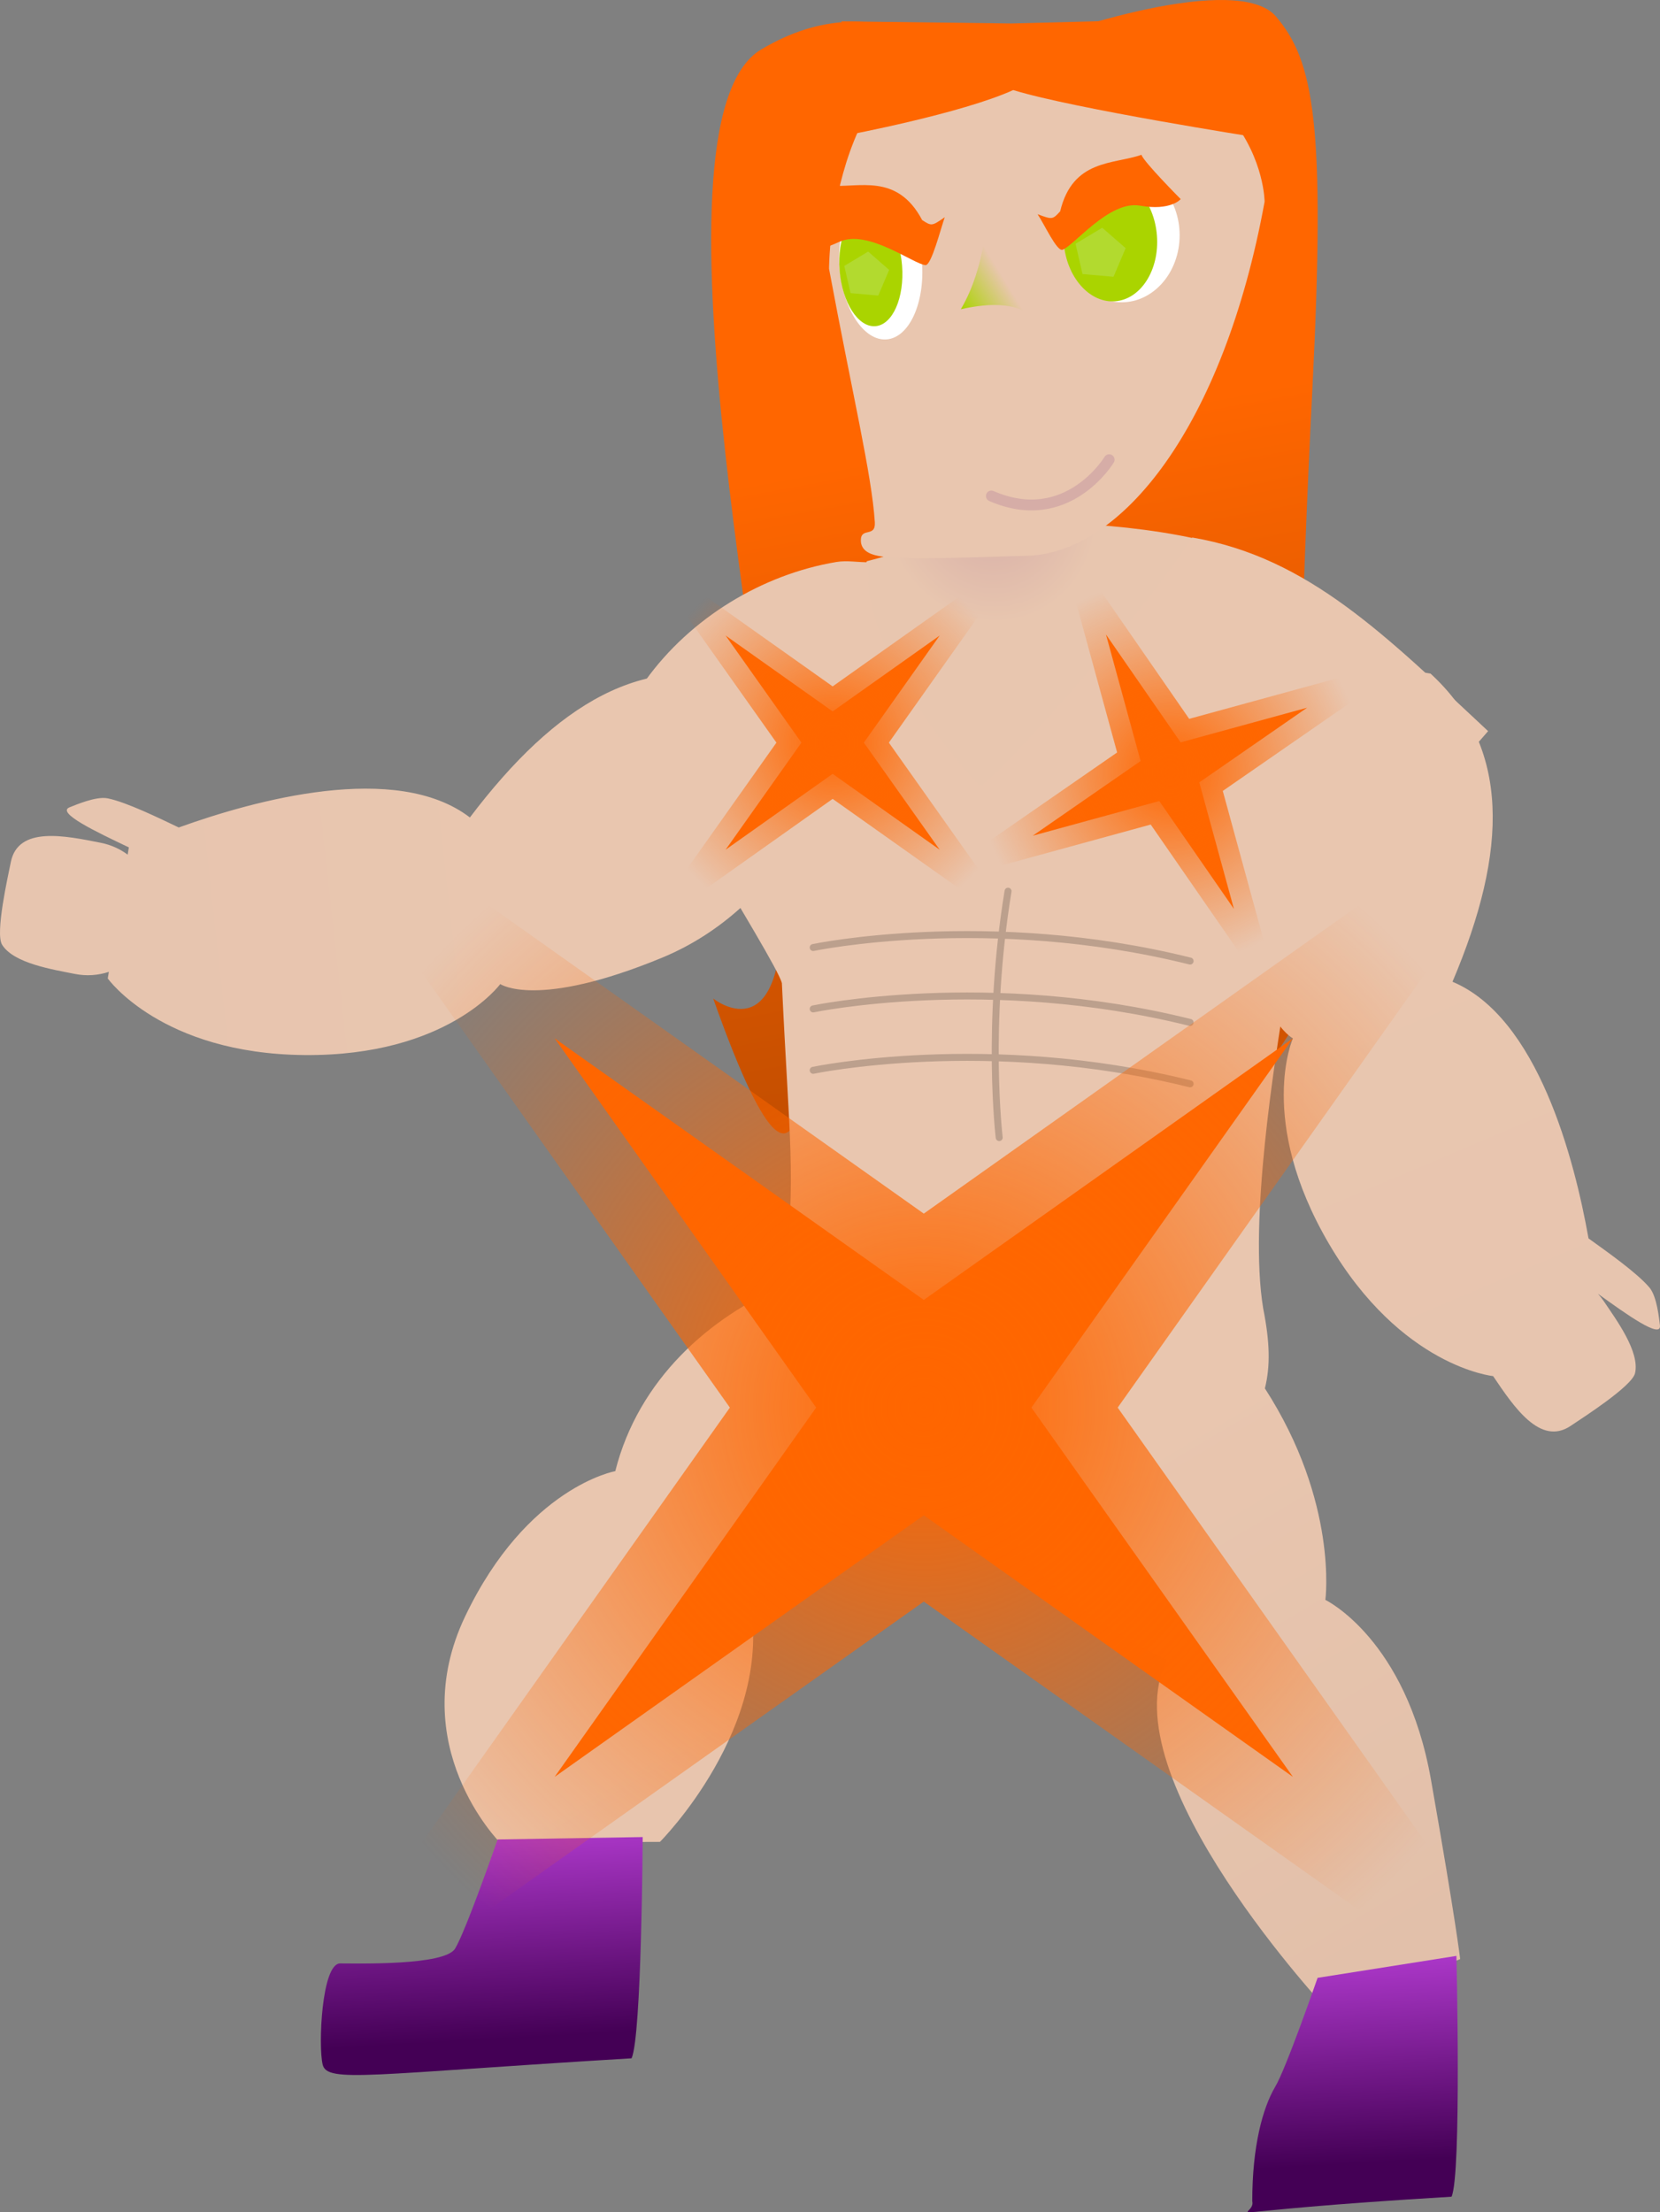 <?xml version="1.0" encoding="UTF-8" standalone="no"?>
<!-- Created with Inkscape (http://www.inkscape.org/) -->

<svg
   xmlns:dc="http://purl.org/dc/elements/1.1/"
   xmlns:cc="http://creativecommons.org/ns#"
   xmlns:rdf="http://www.w3.org/1999/02/22-rdf-syntax-ns#"
   xmlns:svg="http://www.w3.org/2000/svg"
   xmlns="http://www.w3.org/2000/svg"
   xmlns:xlink="http://www.w3.org/1999/xlink"
   xmlns:sodipodi="http://sodipodi.sourceforge.net/DTD/sodipodi-0.dtd"
   xmlns:inkscape="http://www.inkscape.org/namespaces/inkscape"
   width="1239.737"
   height="1651.513"
   viewBox="0 0 328.014 436.963"
   version="1.1"
   id="svg8"
   inkscape:version="0.92+devel unknown"
   sodipodi:docname="geepm nude.svg">
  <rect x="0" y="0" width="328.014" height="436.963" fill="#808080" stroke="none"/>
  <title
     id="title4294">GeePM</title>
  <defs
     id="defs2">
    <linearGradient
       inkscape:collect="always"
       id="linearGradient4415">
      <stop
         style="stop-color:#ff6600;stop-opacity:1;"
         offset="0"
         id="stop4411" />
      <stop
         style="stop-color:#ff6600;stop-opacity:0;"
         offset="1"
         id="stop4413" />
    </linearGradient>
    <linearGradient
       inkscape:collect="always"
       id="linearGradient4371">
      <stop
         style="stop-color:#ff6600;stop-opacity:1;"
         offset="0"
         id="stop4367" />
      <stop
         style="stop-color:#ff6600;stop-opacity:0;"
         offset="1"
         id="stop4369" />
    </linearGradient>
    <linearGradient
       inkscape:collect="always"
       id="linearGradient4397">
      <stop
         style="stop-color:#aad400;stop-opacity:1"
         offset="0"
         id="stop4393" />
      <stop
         style="stop-color:#e9c6af;stop-opacity:1"
         offset="1"
         id="stop4395" />
    </linearGradient>
    <linearGradient
       inkscape:collect="always"
       id="linearGradient4389">
      <stop
         style="stop-color:#ff6600;stop-opacity:1;"
         offset="0"
         id="stop4385" />
      <stop
         style="stop-color:#b74900;stop-opacity:1"
         offset="1"
         id="stop4387" />
    </linearGradient>
    <linearGradient
       inkscape:collect="always"
       id="linearGradient4381">
      <stop
         style="stop-color:#d6ada7;stop-opacity:1;"
         offset="0"
         id="stop4377" />
      <stop
         style="stop-color:#e8c6af;stop-opacity:1"
         offset="1"
         id="stop4379" />
    </linearGradient>
    <linearGradient
       inkscape:collect="always"
       id="linearGradient4333">
      <stop
         style="stop-color:#e9c6af;stop-opacity:1;"
         offset="0"
         id="stop4329" />
      <stop
         style="stop-color:#e1bfa9;stop-opacity:1"
         offset="1"
         id="stop4331" />
    </linearGradient>
    <linearGradient
       inkscape:collect="always"
       id="linearGradient4325">
      <stop
         style="stop-color:#e9c6af;stop-opacity:1;"
         offset="0"
         id="stop4321" />
      <stop
         style="stop-color:#e7c5af;stop-opacity:1"
         offset="1"
         id="stop4323" />
    </linearGradient>
    <linearGradient
       inkscape:collect="always"
       id="linearGradient4317">
      <stop
         style="stop-color:#e9c6af;stop-opacity:1;"
         offset="0"
         id="stop4313" />
      <stop
         style="stop-color:#e7c5af;stop-opacity:1"
         offset="1"
         id="stop4315" />
    </linearGradient>
    <linearGradient
       inkscape:collect="always"
       id="linearGradient4307">
      <stop
         style="stop-color:#440055;stop-opacity:1"
         offset="0"
         id="stop4303" />
      <stop
         style="stop-color:#ab37c8;stop-opacity:1"
         offset="1"
         id="stop4305" />
    </linearGradient>
    <linearGradient
       inkscape:collect="always"
       xlink:href="#linearGradient4307"
       id="linearGradient4309"
       x1="368.986"
       y1="468.359"
       x2="366.71"
       y2="428.405"
       gradientUnits="userSpaceOnUse" />
    <linearGradient
       inkscape:collect="always"
       xlink:href="#linearGradient4317"
       id="linearGradient4319"
       x1="1767.942"
       y1="706.965"
       x2="1807.934"
       y2="1109.227"
       gradientUnits="userSpaceOnUse"
       gradientTransform="matrix(-0.232,0.127,0.127,0.232,769.1,-196.158)" />
    <linearGradient
       inkscape:collect="always"
       xlink:href="#linearGradient4325"
       id="linearGradient4327"
       x1="1186.636"
       y1="734.657"
       x2="1148.046"
       y2="1083.005"
       gradientUnits="userSpaceOnUse"
       gradientTransform="matrix(0,-0.265,-0.265,0,488.076,493.847)" />
    <linearGradient
       inkscape:collect="always"
       xlink:href="#linearGradient4333"
       id="linearGradient4335"
       x1="405.138"
       y1="306.572"
       x2="406.556"
       y2="441.242"
       gradientUnits="userSpaceOnUse"
       gradientTransform="matrix(-3.227,1.967,1.967,3.227,2204.154,-649.963)" />
    <linearGradient
       inkscape:collect="always"
       xlink:href="#linearGradient4333"
       id="linearGradient4343"
       x1="310.648"
       y1="354.414"
       x2="376.556"
       y2="354.414"
       gradientUnits="userSpaceOnUse"
       gradientTransform="rotate(31.071,388.328,292.9)" />
    <linearGradient
       inkscape:collect="always"
       xlink:href="#linearGradient4389"
       id="linearGradient4391"
       x1="387.754"
       y1="67.319"
       x2="395.972"
       y2="148.305"
       gradientUnits="userSpaceOnUse"
       gradientTransform="matrix(1.055,0,0,1.92,-24.23,-19.086)" />
    <linearGradient
       inkscape:collect="always"
       xlink:href="#linearGradient4397"
       id="linearGradient4399"
       x1="372.589"
       y1="74.839"
       x2="381.472"
       y2="69.375"
       gradientUnits="userSpaceOnUse" />
    <radialGradient
       inkscape:collect="always"
       xlink:href="#linearGradient4381"
       id="radialGradient4333"
       cx="378.402"
       cy="121.696"
       fx="378.402"
       fy="121.696"
       r="37.394"
       gradientTransform="matrix(0.208,0.566,-0.524,0.193,363.487,-112.053)"
       gradientUnits="userSpaceOnUse" />
    <radialGradient
       inkscape:collect="always"
       xlink:href="#linearGradient4371"
       id="radialGradient4386"
       cx="364.805"
       cy="158.442"
       fx="364.805"
       fy="158.442"
       r="35.573"
       gradientUnits="userSpaceOnUse" />
    <linearGradient
       inkscape:collect="always"
       xlink:href="#linearGradient4307"
       id="linearGradient4390"
       gradientUnits="userSpaceOnUse"
       x1="368.986"
       y1="468.359"
       x2="366.71"
       y2="428.405"
       gradientTransform="translate(-46.481,-54.19)" />
    <linearGradient
       inkscape:collect="always"
       xlink:href="#linearGradient4307"
       id="linearGradient4392"
       gradientUnits="userSpaceOnUse"
       x1="368.986"
       y1="468.359"
       x2="366.71"
       y2="428.405"
       gradientTransform="translate(49.096,-25.366)" />
    <radialGradient
       inkscape:collect="always"
       xlink:href="#linearGradient4415"
       id="radialGradient4417"
       cx="365.266"
       cy="291.787"
       fx="365.266"
       fy="291.787"
       r="131.419"
       gradientUnits="userSpaceOnUse" />
    <radialGradient
       inkscape:collect="always"
       xlink:href="#linearGradient4415"
       id="radialGradient4423"
       gradientUnits="userSpaceOnUse"
       cx="365.266"
       cy="291.787"
       fx="365.266"
       fy="291.787"
       r="131.419"
       gradientTransform="matrix(0.29,0,0,0.29,241.354,75.842)" />
    <radialGradient
       inkscape:collect="always"
       xlink:href="#linearGradient4415"
       id="radialGradient4429"
       gradientUnits="userSpaceOnUse"
       gradientTransform="matrix(0.29,0,0,0.29,308.004,81.584)"
       cx="365.266"
       cy="291.787"
       fx="365.266"
       fy="291.787"
       r="131.419" />
  </defs>
  <sodipodi:namedview
     id="base"
     pagecolor="#ffffff"
     bordercolor="#666666"
     borderopacity="1.0"
     inkscape:pageopacity="0.0"
     inkscape:pageshadow="2"
     inkscape:zoom="0.12374369"
     inkscape:cx="-1207.2322"
     inkscape:cy="2213.588"
     inkscape:document-units="mm"
     inkscape:current-layer="layer1"
     showgrid="false"
     inkscape:window-width="1920"
     inkscape:window-height="1016"
     inkscape:window-x="0"
     inkscape:window-y="0"
     inkscape:window-maximized="1"
     units="px"
     inkscape:pagecheckerboard="true"
     inkscape:document-rotation="0"
     fit-margin-top="0"
     fit-margin-left="0"
     fit-margin-right="0"
     fit-margin-bottom="0">
    <inkscape:grid
       type="xygrid"
       id="grid4485"
       originx="-182.728"
       originy="164.97" />
  </sodipodi:namedview>
  <g
     inkscape:label="Head"
     inkscape:groupmode="layer"
     id="layer1"
     transform="translate(-182.728,-25.007)"
     style="display:inline">
    <path
       style="display:inline;fill:url(#linearGradient4391);fill-opacity:1;stroke:none;stroke-width:0.922px;stroke-linecap:butt;stroke-linejoin:miter;stroke-opacity:1"
       d="m 323.657,222.236 c 0,0 13.595,10.944 13.595,-17.628 0,-28.572 -28.518,-155.318 -4.126,-169.824 24.392,-14.512 39.848,4.831 49.508,0.396 9.66,-4.395 44.738,-15.713 52.225,-6.911 7.487,8.79 9.841,20.987 7.185,73.737 -2.048,40.672 -4.257,99.289 -0.485,118.893 -14.321,38.31 -93.175,73.611 -98.145,26.526 -4.172,-21.795 -0.067,30.381 -19.757,-25.188 z"
       id="path4523"
       inkscape:connector-curvature="0"
       sodipodi:nodetypes="csccccccc" />
    <path
       style="display:inline;fill:url(#radialGradient4333);fill-opacity:1;stroke:none;stroke-width:0.387px;stroke-linecap:butt;stroke-linejoin:miter;stroke-opacity:1"
       d="m 354.009,135.857 c 0,0 14.992,-3.587 18.023,-8.184 20.716,0.337 40.122,0.814 56.266,6.31 -13.239,24.005 -48.638,61.441 -48.638,61.441 0,0 -30.375,-46.103 -25.652,-59.567 z"
       id="path4591"
       inkscape:connector-curvature="0"
       sodipodi:nodetypes="ccccc" />
  </g>
  <g
     inkscape:groupmode="layer"
     id="layer3"
     inkscape:label="Body"
     style="display:inline"
     transform="translate(-182.728,-13.757)">
    <path
       style="fill:url(#linearGradient4335);fill-opacity:1;stroke:none;stroke-width:1.464px;stroke-linecap:butt;stroke-linejoin:miter;stroke-opacity:1"
       d="m 1578.574,452.561 c -34.594,53.979 -124.804,156.659 -156.525,184.697 -0.766,0.03 -1.509,0.056 -2.268,0.086 -42.189,-44.106 -91.411,-123.316 -81.795,-166.389 -8.568,0.293 -16.388,-1.568 -24.957,-0.127 -55.028,9.256 -108.614,41.53 -142.168,88.262 -3.506,2.732 -6.756,6.589 -9.762,11.783 -9.767,16.876 107.65,196.932 111.463,213.871 5.631,120.793 10.61,137.926 2.201,225.029 -56.011,23.752 -109.141,70.198 -126.434,138.676 0,0 -65.776,11.682 -111.871,108.074 -46.096,96.392 25.797,168.672 25.797,168.672 l 119.371,-0.41 c 0,0 85.928,-85.989 66.744,-181.27 93.362,-74.763 111.966,-90.383 159.184,-138.174 l 15.65,-1.893 v 0 0 c -6.584,8.244 5.463,-6.264 0,0 -9.964,80.445 41.003,138.061 136.457,185.932 -44.055,86.635 121.596,262.74 121.596,262.74 l 97.068,-39.986 c 0,0 -3.223,-28.359 -21.754,-133.586 -18.531,-105.227 -78.758,-134.137 -78.758,-134.137 0,0 9.757,-72.721 -45.1,-157.643 4.147,-16.68 3.713,-34.543 -1.26,-59.545 -10.979,-66.1 9.222,-187.026 15.531,-227.99 13.278,-86.215 92.04,-131.73 152.174,-202.361 -75.34,-70.091 -133.478,-129.473 -220.586,-144.312 z"
       transform="scale(0.265)"
       id="path4289"
       inkscape:connector-curvature="0"
       sodipodi:nodetypes="ccccccccccccccccccccccscccscc" />
    <path
       style="fill:url(#linearGradient4327);fill-opacity:1;stroke:none;stroke-width:0.387px;stroke-linecap:butt;stroke-linejoin:miter;stroke-opacity:1"
       d="m 346.581,166.991 c 0,0 -8.282,25.724 -33.054,35.941 -24.772,10.218 -31.947,5.197 -31.947,5.197 0,0 -10.425,14.275 -38.693,14.023 -28.269,-0.252 -38.864,-15.127 -38.864,-15.127 l 0.21,-1.307 c -2.096,0.693 -4.393,0.872 -6.712,0.41 -4.424,-0.882 -12.108,-2.094 -14.382,-5.771 -1.401,-2.266 1.184,-13.591 1.727,-16.317 1.426,-7.15 10.667,-5.231 17.817,-3.805 1.975,0.394 3.757,1.21 5.274,2.335 l 0.231,-1.437 c -6.293,-2.995 -14.469,-6.86 -11.697,-7.922 1.057,-0.405 5.195,-2.228 7.503,-1.765 3.697,0.741 10.141,3.893 14.053,5.757 14.901,-5.369 42.967,-13.134 57.53,-1.979 17.055,-22.525 34.501,-33.007 54.949,-26.537 5.259,6.633 16.056,18.304 16.056,18.304 z"
       id="path4571"
       inkscape:connector-curvature="0" />
    <path
       style="fill:#e9c6af;stroke:none;stroke-width:1.324px;stroke-linecap:butt;stroke-linejoin:miter;stroke-opacity:1"
       d="m 346.545,66.847 c 4.653,24.979 8.46,40.759 9.046,50.052 0.197,3.127 -2.781,0.902 -2.76,3.614 0.029,3.769 6.305,3.221 8.542,3.391 4.775,0.364 21.535,-0.344 23.755,-0.354 19.261,-0.09 39.429,-25.847 47.481,-69.944 0,0 0,-33.101 -52.962,-33.101 -33.101,4.3e-5 -33.101,46.342 -33.101,46.342 z"
       id="path4487"
       inkscape:connector-curvature="0"
       sodipodi:nodetypes="csssscsc" />
    <ellipse
       ry="13.241"
       rx="11.467"
       cy="60.227"
       cx="404.354"
       id="ellipse4497"
       style="fill:#ffffff;fill-opacity:1;stroke:none;stroke-width:5.378;stroke-linecap:round;stroke-linejoin:round;stroke-miterlimit:4;stroke-dasharray:none;stroke-opacity:1;paint-order:stroke fill markers" />
    <path
       sodipodi:nodetypes="ccc"
       style="fill:url(#linearGradient4399);fill-opacity:1;stroke:none;stroke-width:0.881;stroke-linecap:butt;stroke-linejoin:miter;stroke-miterlimit:4;stroke-dasharray:none;stroke-opacity:1"
       d="m 377.702,56.01 c 0,0 -0.117,10.343 -5.113,18.829 10.27,-2.314 13.182,0.903 13.182,0.903"
       id="path4489"
       inkscape:connector-curvature="0" />
    <ellipse
       ry="14.806"
       rx="8.163"
       cy="93.754"
       cx="350.498"
       id="ellipse4499"
       style="fill:#ffffff;fill-opacity:1;stroke:none;stroke-width:5.876;stroke-linecap:round;stroke-linejoin:round;stroke-miterlimit:4;stroke-dasharray:none;stroke-opacity:1;paint-order:stroke fill markers"
       transform="rotate(-4.489)" />
    <ellipse
       style="fill:#aad400;fill-opacity:1;stroke:none;stroke-width:4.516;stroke-linecap:round;stroke-linejoin:round;stroke-miterlimit:4;stroke-dasharray:none;stroke-opacity:1;paint-order:stroke fill markers"
       id="path4491"
       cx="348.497"
       cy="94.253"
       rx="6.188"
       ry="11.534"
       transform="rotate(-4.489)" />
    <ellipse
       style="fill:#aad400;fill-opacity:1;stroke:none;stroke-width:4.654;stroke-linecap:round;stroke-linejoin:round;stroke-miterlimit:4;stroke-dasharray:none;stroke-opacity:1;paint-order:stroke fill markers"
       id="path4493"
       cx="396.121"
       cy="92.274"
       rx="9.235"
       ry="12.313"
       transform="rotate(-4.489)" />
    <path
       style="fill:none;fill-opacity:1;stroke:#d6ada7;stroke-width:2.144;stroke-linecap:round;stroke-linejoin:miter;stroke-miterlimit:4;stroke-dasharray:none;stroke-opacity:1;paint-order:stroke fill markers"
       d="m 401.897,104.561 c 0,0 -8.261,13.718 -23.276,7.167"
       id="path4520"
       inkscape:connector-curvature="0"
       sodipodi:nodetypes="cc" />
    <path
       sodipodi:type="star"
       style="display:inline;opacity:0.186;fill:#d5f6ff;fill-opacity:1;stroke:none;stroke-width:6.552;stroke-linecap:round;stroke-linejoin:round;stroke-miterlimit:4;stroke-dasharray:none;stroke-dashoffset:0;stroke-opacity:1;paint-order:stroke fill markers"
       id="path4561"
       sodipodi:sides="5"
       sodipodi:cx="400.06476"
       sodipodi:cy="63.94603"
       sodipodi:r1="5.227479"
       sodipodi:r2="4.2291198"
       sodipodi:arg1="1.0303768"
       sodipodi:arg2="1.6586954"
       inkscape:flatsided="true"
       inkscape:rounded="0"
       inkscape:randomized="0"
       d="m 402.754,68.429 -6.122,-0.539 -1.379,-5.989 5.27,-3.162 4.635,4.035 z"
       inkscape:transform-center-x="-0.14172707"
       inkscape:transform-center-y="-0.36240089" />
    <path
       style="fill:#ff6600;fill-opacity:1;stroke:none;stroke-width:0.524px;stroke-linecap:butt;stroke-linejoin:miter;stroke-opacity:1"
       d="m 350.155,40.437 c 0,0 22.595,-4.262 32.782,-8.889 12.038,3.704 48.186,9.351 48.186,9.351 l -4.85,-23.615 -43.709,1.109 -33.542,-0.417 z"
       id="path4525"
       inkscape:connector-curvature="0"
       sodipodi:nodetypes="ccccccc" />
    <path
       style="fill:#ff6600;fill-opacity:1;stroke:none;stroke-width:0.387px;stroke-linecap:butt;stroke-linejoin:miter;stroke-opacity:1"
       d="m 392.656,63.096 c 2.224,-0.726 9.24,-9.795 15.326,-8.716 6.086,1.08 8.052,-1.289 8.052,-1.289 0,0 -7.288,-7.337 -7.764,-8.756 -5.424,1.92 -13.574,0.799 -16.054,11.168 -1.51,1.646 -1.572,1.638 -4.463,0.566 1.366,2.039 3.772,7.307 4.902,7.027 z"
       id="path4561-7"
       inkscape:connector-curvature="0"
       sodipodi:nodetypes="ccccccc" />
    <path
       sodipodi:nodetypes="ccccccc"
       inkscape:connector-curvature="0"
       id="path4563"
       d="m 365.622,66.125 c -2.335,-0.148 -11.393,-7.178 -17.017,-4.613 -5.623,2.565 -3.909,0.438 -3.909,0.438 0,0 1.81,-10.036 1.917,-11.528 5.732,0.505 13.344,-2.616 18.334,6.806 1.873,1.217 1.931,1.194 4.463,-0.567 -0.814,2.315 -2.623,9.454 -3.788,9.465 z"
       style="fill:#ff6600;fill-opacity:1;stroke:none;stroke-width:0.387px;stroke-linecap:butt;stroke-linejoin:miter;stroke-opacity:1" />
    <path
       style="fill:url(#linearGradient4319);fill-opacity:1;stroke:none;stroke-width:0.387px;stroke-linecap:butt;stroke-linejoin:miter;stroke-opacity:1"
       d="m 441.536,141.992 c 0,0 15.497,3.556 23.867,4.816 15.789,14.515 15.381,34.863 4.332,60.867 16.856,7.051 24.099,35.059 26.883,50.693 0.024,0.017 0.047,0.032 0.071,0.049 3.499,2.521 9.509,6.737 11.971,9.66 1.517,1.801 1.912,6.305 2.066,7.426 0.396,2.885 -6.639,-2.162 -12.246,-6.201 0.413,0.457 0.801,0.946 1.157,1.472 2.527,3.737 7.142,9.999 6.175,14.213 -0.596,2.597 -10.394,8.837 -12.697,10.394 -6.04,4.084 -11.264,-3.776 -15.349,-9.816 0,0 -18.176,-1.786 -32.464,-26.179 -14.288,-24.393 -7.095,-40.54 -7.095,-40.54 0,0 -7.926,-3.725 -11.393,-30.296 -3.467,-26.571 14.722,-46.557 14.722,-46.557 z"
       id="path4569"
       inkscape:connector-curvature="0" />
    <g
       id="g4297"
       style="fill:url(#linearGradient4309);fill-opacity:1">
      <path
         sodipodi:nodetypes="ccccscc"
         inkscape:connector-curvature="0"
         id="path4293"
         d="m 281.055,377.083 28.668,-0.47 c 0,0 -0.199,39.377 -2.198,43.7 -51.819,3.116 -60.134,4.937 -61.037,1.247 -0.903,-3.69 -0.202,-19.984 3.446,-19.984 3.647,0 20.626,0.437 22.709,-2.914 2.083,-3.351 8.413,-21.579 8.413,-21.579 z"
         style="fill:url(#linearGradient4390);fill-opacity:1;stroke:none;stroke-width:0.387px;stroke-linecap:butt;stroke-linejoin:miter;stroke-opacity:1" />
      <path
         style="fill:url(#linearGradient4392);fill-opacity:1;stroke:none;stroke-width:0.387px;stroke-linecap:butt;stroke-linejoin:miter;stroke-opacity:1"
         d="m 443.08,404.422 27.436,-4.336 c 0,0 1.033,43.243 -0.965,47.566 -51.819,3.116 -38.474,4.575 -39.377,0.885 -0.004,-10.867 2.064,-18.385 4.494,-22.536 2.083,-3.351 8.413,-21.579 8.413,-21.579 z"
         id="path4295"
         inkscape:connector-curvature="0"
         sodipodi:nodetypes="cccccc" />
    </g>
    <g
       style="display:inline"
       id="g4520"
       transform="matrix(1.429,0,0,1.429,-248.956,-140.851)">
      <path
         inkscape:connector-curvature="0"
         id="path4509"
         d="m 414.535,239.162 c 0,0 24.188,-5.078 52.118,1.871"
         style="fill:none;stroke:#bca08d;stroke-width:0.965;stroke-linecap:round;stroke-linejoin:miter;stroke-miterlimit:4;stroke-dasharray:none;stroke-opacity:1;paint-order:stroke fill markers" />
      <path
         style="fill:none;stroke:#bca08d;stroke-width:0.965;stroke-linecap:round;stroke-linejoin:miter;stroke-miterlimit:4;stroke-dasharray:none;stroke-opacity:1;paint-order:stroke fill markers"
         d="m 414.535,247.648 c 0,0 24.188,-5.078 52.118,1.871"
         id="path4511"
         inkscape:connector-curvature="0" />
      <path
         inkscape:connector-curvature="0"
         id="path4513"
         d="m 414.535,256.134 c 0,0 24.188,-5.078 52.118,1.871"
         style="fill:none;stroke:#bca08d;stroke-width:0.965;stroke-linecap:round;stroke-linejoin:miter;stroke-miterlimit:4;stroke-dasharray:none;stroke-opacity:1;paint-order:stroke fill markers" />
    </g>
    <path
       sodipodi:type="star"
       style="opacity:0.99;fill:#ff6600;fill-opacity:1;stroke-width:8.159;stroke-linecap:round;stroke-miterlimit:4;stroke-dasharray:none;paint-order:stroke fill markers"
       id="path4395"
       sodipodi:sides="4"
       sodipodi:cx="365.26572"
       sodipodi:cy="291.78696"
       sodipodi:r1="103.15417"
       sodipodi:r2="21.266678"
       sodipodi:arg1="0.78539816"
       sodipodi:arg2="1.5707963"
       inkscape:flatsided="false"
       inkscape:rounded="0"
       inkscape:randomized="0"
       d="m 438.207,364.728 -72.941,-51.674 -72.941,51.674 51.674,-72.941 -51.674,-72.941 72.941,51.674 72.941,-51.674 -51.674,72.941 z"
       inkscape:transform-center-x="1.091681e-05"
       inkscape:transform-center-y="5.0862632e-06" />
    <path
       inkscape:connector-curvature="0"
       id="path4515"
       d="m 380.171,238.451 c 0,0 -2.641,-22.013 1.747,-48.667"
       style="display:inline;fill:none;stroke:#bca08d;stroke-width:1.379;stroke-linecap:round;stroke-linejoin:miter;stroke-miterlimit:4;stroke-dasharray:none;stroke-opacity:1;paint-order:stroke fill markers"
       sodipodi:nodetypes="cc" />
    <path
       inkscape:transform-center-y="-6.0641156e-06"
       inkscape:transform-center-x="3.4897056e-05"
       d="M 496.684,423.206 365.266,330.103 233.847,423.206 326.949,291.787 233.847,160.368 365.266,253.471 496.684,160.368 403.582,291.787 Z"
       inkscape:randomized="0"
       inkscape:rounded="0"
       inkscape:flatsided="false"
       sodipodi:arg2="1.5707963"
       sodipodi:arg1="0.78539816"
       sodipodi:r2="38.316444"
       sodipodi:r1="185.85419"
       sodipodi:cy="291.78696"
       sodipodi:cx="365.26572"
       sodipodi:sides="4"
       id="path4401"
       style="opacity:0.99;fill:url(#radialGradient4417);fill-opacity:1;stroke:none;stroke-width:14.7;stroke-linecap:round;stroke-miterlimit:4;stroke-dasharray:none;paint-order:stroke fill markers"
       sodipodi:type="star" />
    <path
       inkscape:transform-center-y="5.4137579e-06"
       inkscape:transform-center-x="1.4484903e-05"
       d="m 368.406,181.59 -21.148,-14.982 -21.148,14.982 14.982,-21.148 -14.982,-21.148 21.148,14.982 21.148,-14.982 -14.982,21.148 z"
       inkscape:randomized="0"
       inkscape:rounded="0"
       inkscape:flatsided="false"
       sodipodi:arg2="1.5707963"
       sodipodi:arg1="0.78539816"
       sodipodi:r2="6.1659808"
       sodipodi:r1="29.908133"
       sodipodi:cy="160.44179"
       sodipodi:cx="347.25751"
       sodipodi:sides="4"
       id="path4419"
       style="opacity:0.99;fill:#ff6600;fill-opacity:1;stroke-width:2.366;stroke-linecap:round;stroke-miterlimit:4;stroke-dasharray:none;paint-order:stroke fill markers"
       sodipodi:type="star" />
    <path
       sodipodi:type="star"
       style="opacity:0.99;fill:url(#radialGradient4423);fill-opacity:1;stroke:none;stroke-width:4.262;stroke-linecap:round;stroke-miterlimit:4;stroke-dasharray:none;paint-order:stroke fill markers"
       id="path4421"
       sodipodi:sides="4"
       sodipodi:cx="347.25751"
       sodipodi:cy="160.44179"
       sodipodi:r1="53.885868"
       sodipodi:r2="11.109327"
       sodipodi:arg1="0.78539816"
       sodipodi:arg2="1.5707963"
       inkscape:flatsided="false"
       inkscape:rounded="0"
       inkscape:randomized="0"
       d="m 385.361,198.545 -38.103,-26.994 -38.103,26.994 26.994,-38.103 -26.994,-38.103 38.103,26.994 38.103,-26.994 -26.994,38.103 z"
       inkscape:transform-center-x="2.1437646e-05"
       inkscape:transform-center-y="2.1808588e-06" />
    <path
       sodipodi:type="star"
       style="opacity:0.99;fill:#ff6600;fill-opacity:1;stroke-width:2.366;stroke-linecap:round;stroke-miterlimit:4;stroke-dasharray:none;paint-order:stroke fill markers"
       id="path4425"
       sodipodi:sides="4"
       sodipodi:cx="413.90784"
       sodipodi:cy="166.18391"
       sodipodi:r1="29.908133"
       sodipodi:r2="6.1659808"
       sodipodi:arg1="0.78539816"
       sodipodi:arg2="1.5707963"
       inkscape:flatsided="false"
       inkscape:rounded="0"
       inkscape:randomized="0"
       d="m 435.056,187.332 -21.148,-14.982 -21.148,14.982 14.982,-21.148 -14.982,-21.148 21.148,14.982 21.148,-14.982 -14.982,21.148 z"
       inkscape:transform-center-x="1.5126961e-05"
       transform="rotate(19.997,413.908,166.184)" />
    <path
       inkscape:transform-center-y="-4.7291341e-06"
       inkscape:transform-center-x="2.0554978e-05"
       d="m 452.011,204.287 -38.103,-26.994 -38.103,26.994 26.994,-38.103 -26.994,-38.103 38.103,26.994 38.103,-26.994 -26.994,38.103 z"
       inkscape:randomized="0"
       inkscape:rounded="0"
       inkscape:flatsided="false"
       sodipodi:arg2="1.5707963"
       sodipodi:arg1="0.78539816"
       sodipodi:r2="11.109327"
       sodipodi:r1="53.885868"
       sodipodi:cy="166.18391"
       sodipodi:cx="413.90784"
       sodipodi:sides="4"
       id="path4427"
       style="opacity:0.99;fill:url(#radialGradient4429);fill-opacity:1;stroke:none;stroke-width:4.262;stroke-linecap:round;stroke-miterlimit:4;stroke-dasharray:none;paint-order:stroke fill markers"
       sodipodi:type="star"
       transform="rotate(19.997,413.908,166.184)" />
    <path
       inkscape:transform-center-y="-0.32515512"
       inkscape:transform-center-x="-0.12679189"
       d="m 356.924,72.154 -6.122,-0.539 -1.379,-5.989 5.27,-3.162 4.635,4.035 z"
       inkscape:randomized="0"
       inkscape:rounded="0"
       inkscape:flatsided="true"
       sodipodi:arg2="1.6586954"
       sodipodi:arg1="1.0303768"
       sodipodi:r2="4.2291198"
       sodipodi:r1="5.227479"
       sodipodi:cy="67.671532"
       sodipodi:cx="354.23477"
       sodipodi:sides="5"
       id="path4445"
       style="display:inline;opacity:0.186;fill:#d5f6ff;fill-opacity:1;stroke:none;stroke-width:6.552;stroke-linecap:round;stroke-linejoin:round;stroke-miterlimit:4;stroke-dasharray:none;stroke-dashoffset:0;stroke-opacity:1;paint-order:stroke fill markers"
       sodipodi:type="star"
       transform="matrix(0.895,0,0,0.897,36.825,7.416)" />
  </g>
</svg>
